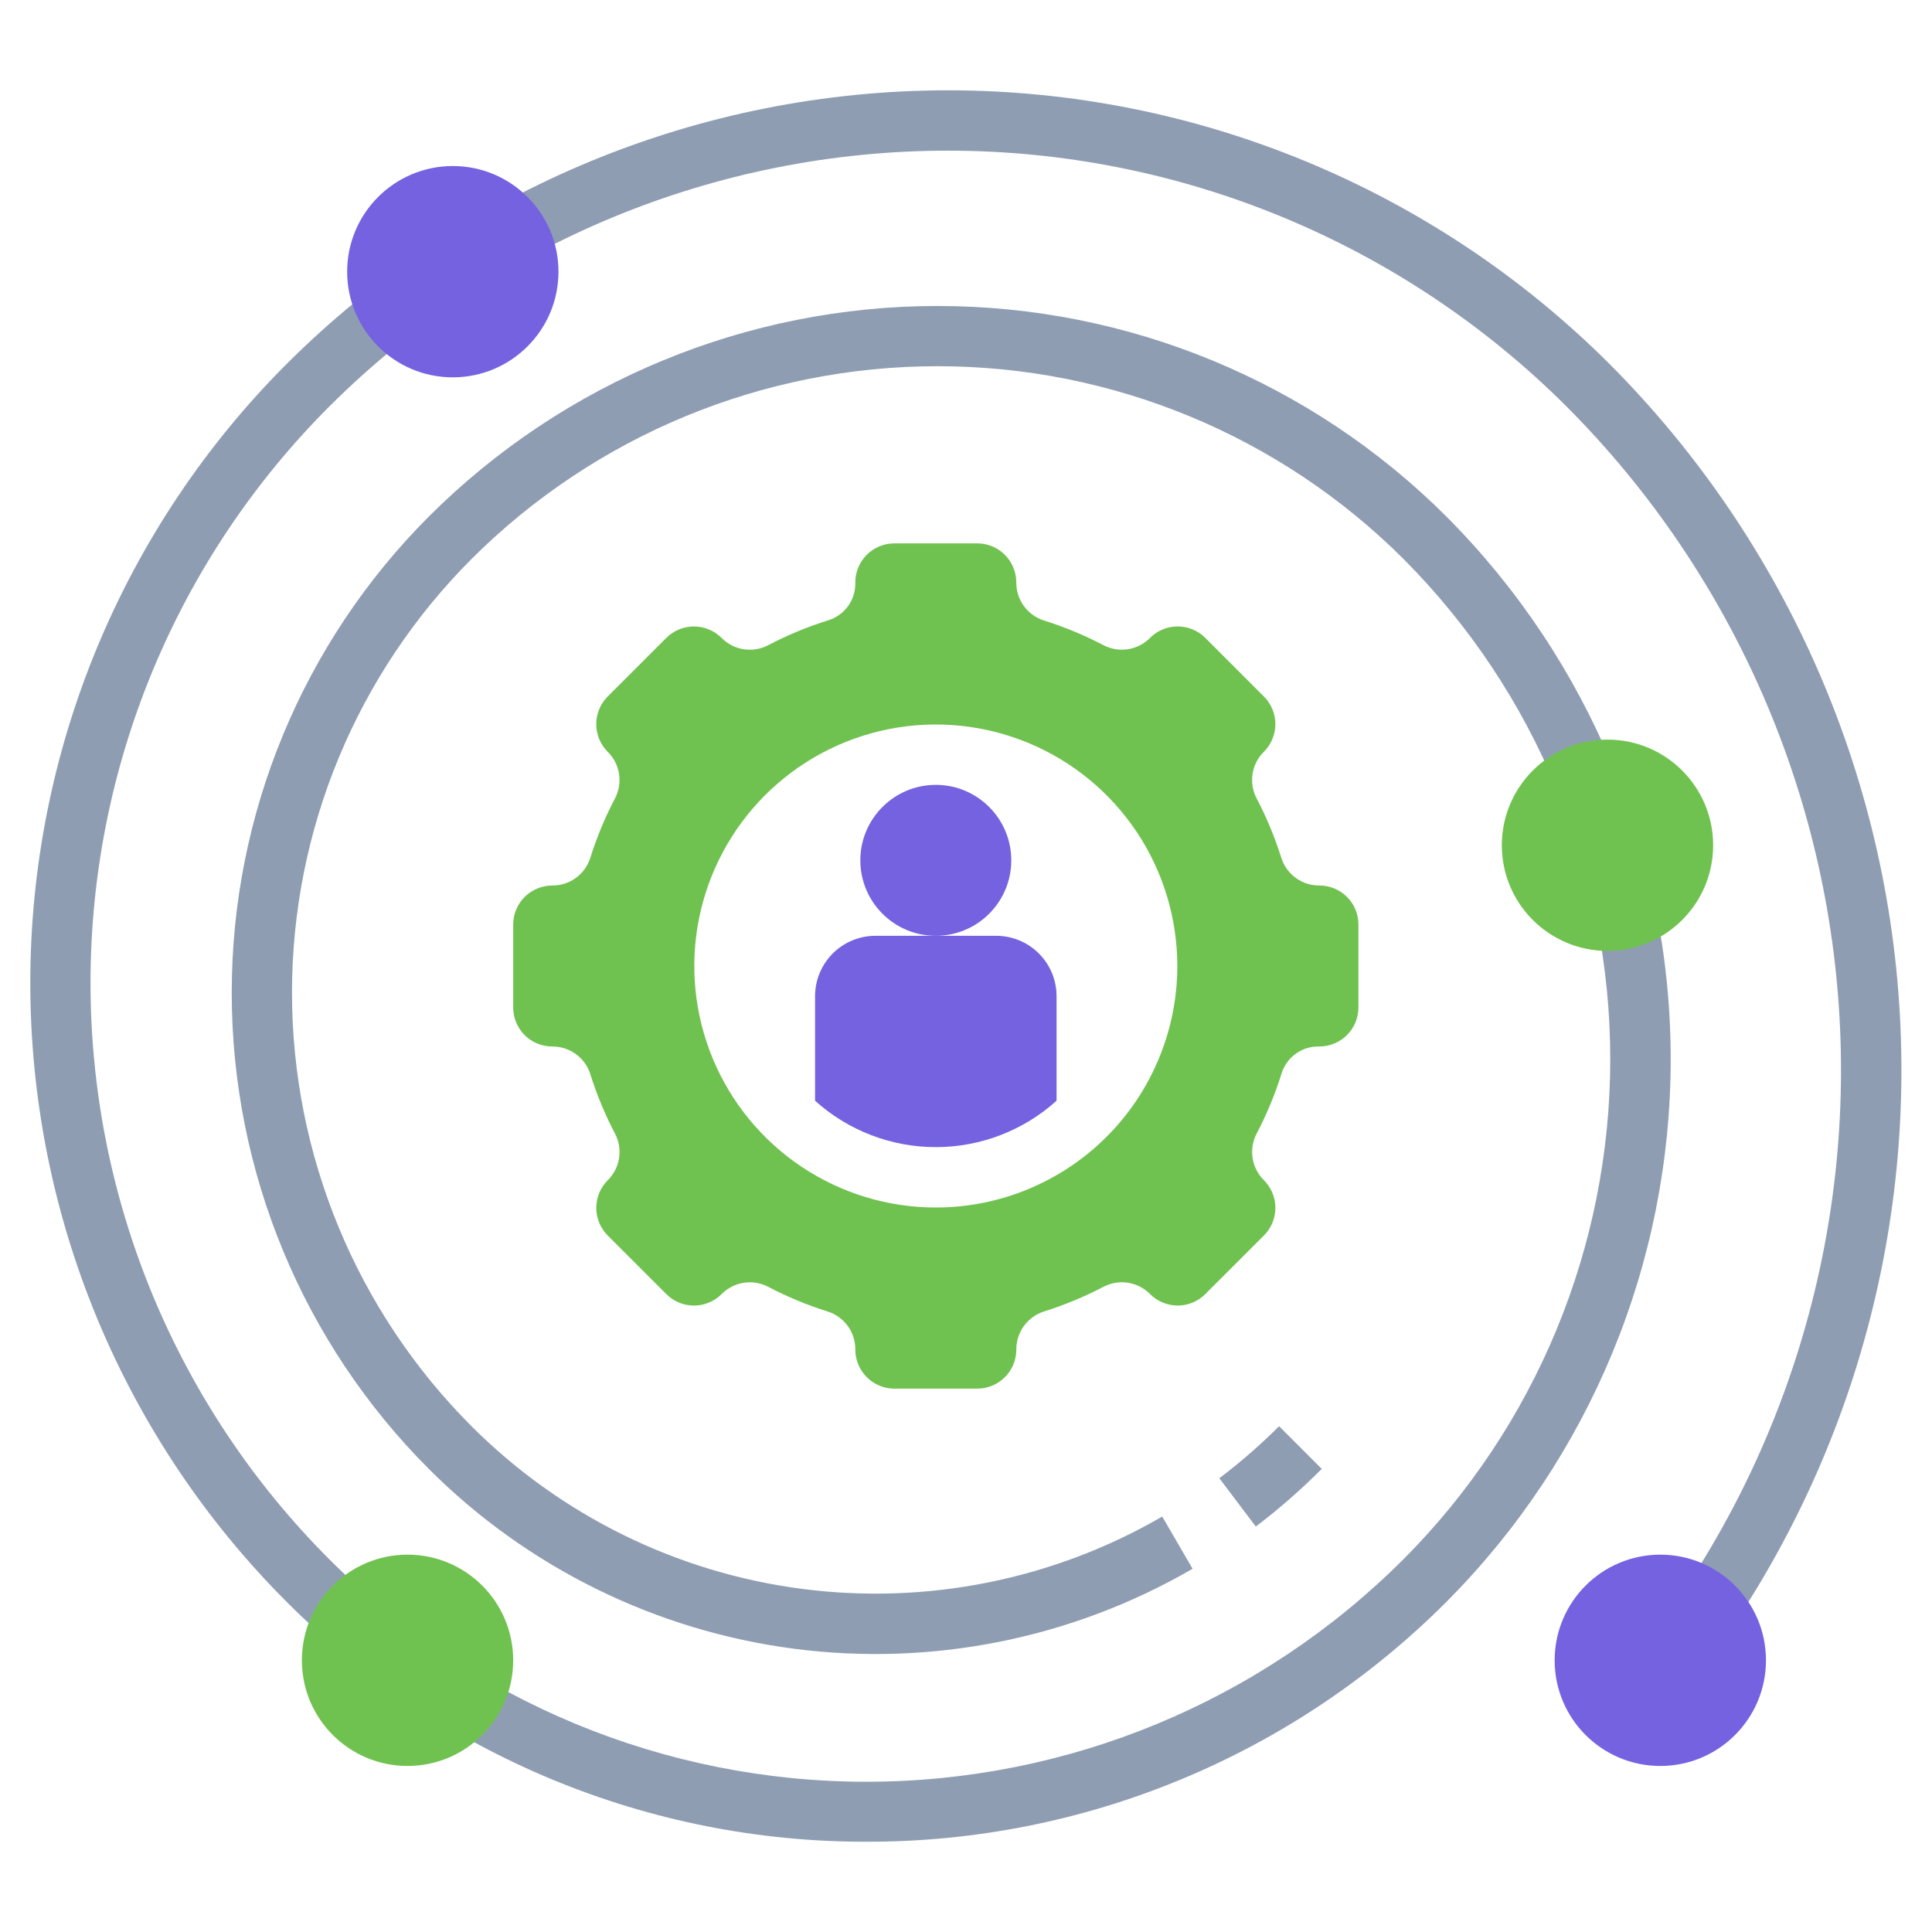 <svg width="161" height="161" viewBox="0 0 161 161" fill="none" xmlns="http://www.w3.org/2000/svg">
<path d="M72.199 153.478C63.229 153.493 54.345 151.735 46.056 148.307C37.767 144.878 30.237 139.846 23.899 133.499C17.123 126.725 11.748 118.682 8.08 109.829C4.413 100.977 2.525 91.489 2.525 81.907C2.525 72.326 4.413 62.838 8.08 53.986C11.748 45.133 17.123 37.09 23.899 30.316C38.526 15.723 58.344 7.527 79.006 7.527C99.668 7.527 119.486 15.723 134.113 30.316C149.052 45.294 157.737 65.392 158.409 86.536C159.081 107.68 151.689 128.289 137.731 144.186L133.957 140.86C147.069 125.922 154.011 106.558 153.377 86.692C152.744 66.826 144.581 47.945 130.544 33.873C116.861 20.222 98.322 12.555 78.994 12.555C59.666 12.555 41.127 20.222 27.443 33.873C21.134 40.18 16.13 47.669 12.715 55.911C9.3 64.153 7.543 72.986 7.543 81.907C7.543 90.829 9.3 99.662 12.715 107.904C16.13 116.146 21.134 123.635 27.443 129.942C39.313 141.811 55.411 148.479 72.196 148.479C88.982 148.479 105.08 141.811 116.949 129.942C127.988 118.878 134.188 103.886 134.188 88.257C134.188 72.627 127.988 57.636 116.949 46.572C106.645 36.291 92.683 30.517 78.127 30.517C63.571 30.517 49.609 36.291 39.305 46.572C29.719 56.159 24.334 69.161 24.334 82.718C24.334 96.275 29.719 109.276 39.305 118.863C46.727 126.283 56.394 131.043 66.801 132.402C77.208 133.762 87.772 131.645 96.852 126.38L99.383 130.732C89.344 136.553 77.665 138.894 66.158 137.393C54.652 135.892 43.964 130.632 35.755 122.43C25.226 111.9 19.311 97.619 19.311 82.728C19.311 67.836 25.226 53.555 35.755 43.025C47.003 31.801 62.245 25.498 78.135 25.498C94.025 25.498 109.266 31.801 120.514 43.025C132.496 55.033 139.225 71.304 139.225 88.267C139.225 105.23 132.496 121.501 120.514 133.509C114.173 139.856 106.64 144.887 98.349 148.314C90.057 151.741 81.171 153.496 72.199 153.478Z" fill="#8F9DB3"/>
<path d="M77.984 77.984C81.458 77.984 84.273 75.169 84.273 71.695C84.273 68.222 81.458 65.406 77.984 65.406C74.511 65.406 71.695 68.222 71.695 71.695C71.695 75.169 74.511 77.984 77.984 77.984Z" fill="#7562E0"/>
<path d="M104.65 127.213L101.611 123.188C103.368 121.857 105.031 120.408 106.59 118.851L110.147 122.408C108.426 124.133 106.59 125.738 104.65 127.213Z" fill="#8F9DB3"/>
<path d="M109.95 73.791C109.249 73.796 108.564 73.579 107.994 73.169C107.425 72.759 107.001 72.179 106.783 71.512C106.243 69.784 105.547 68.108 104.705 66.506C104.384 65.88 104.271 65.168 104.383 64.473C104.495 63.778 104.825 63.138 105.327 62.644C105.629 62.342 105.869 61.983 106.032 61.589C106.196 61.194 106.28 60.771 106.28 60.344C106.28 59.916 106.196 59.493 106.032 59.099C105.869 58.704 105.629 58.345 105.327 58.043L100.439 53.155C100.137 52.853 99.778 52.613 99.383 52.45C98.989 52.286 98.566 52.202 98.138 52.202C97.711 52.202 97.288 52.286 96.893 52.45C96.499 52.613 96.14 52.853 95.838 53.155C95.344 53.657 94.703 53.987 94.009 54.099C93.314 54.211 92.602 54.098 91.976 53.776C90.374 52.935 88.698 52.239 86.97 51.699C86.303 51.481 85.723 51.057 85.313 50.487C84.903 49.918 84.685 49.233 84.691 48.531C84.69 47.669 84.347 46.843 83.737 46.233C83.127 45.624 82.301 45.281 81.438 45.281H74.53C74.103 45.281 73.68 45.365 73.285 45.528C72.89 45.691 72.531 45.931 72.229 46.233C71.927 46.535 71.687 46.894 71.523 47.289C71.359 47.683 71.275 48.107 71.275 48.534V48.604C71.282 49.285 71.071 49.951 70.674 50.504C70.276 51.057 69.712 51.468 69.064 51.678C67.312 52.222 65.614 52.925 63.99 53.779C63.364 54.1 62.652 54.213 61.957 54.101C61.263 53.99 60.622 53.659 60.129 53.158C59.826 52.855 59.468 52.616 59.073 52.452C58.678 52.289 58.255 52.205 57.828 52.205C57.401 52.205 56.978 52.289 56.583 52.452C56.188 52.616 55.83 52.855 55.527 53.158L50.639 58.045C50.337 58.348 50.098 58.706 49.934 59.101C49.77 59.496 49.686 59.919 49.686 60.346C49.686 60.773 49.77 61.196 49.934 61.591C50.098 61.986 50.337 62.344 50.639 62.647C51.141 63.14 51.471 63.781 51.583 64.475C51.695 65.17 51.582 65.882 51.261 66.508C50.419 68.111 49.724 69.786 49.183 71.514C48.965 72.181 48.541 72.762 47.972 73.171C47.403 73.581 46.717 73.799 46.016 73.793C45.154 73.794 44.327 74.137 43.717 74.747C43.108 75.357 42.766 76.184 42.766 77.046V83.954C42.765 84.381 42.849 84.805 43.013 85.2C43.176 85.594 43.415 85.953 43.717 86.256C44.02 86.558 44.378 86.798 44.773 86.961C45.168 87.125 45.591 87.209 46.018 87.209C46.72 87.203 47.404 87.421 47.974 87.83C48.543 88.239 48.968 88.819 49.185 89.486C49.725 91.215 50.421 92.891 51.263 94.494C51.585 95.12 51.697 95.832 51.586 96.527C51.474 97.222 51.143 97.862 50.642 98.356C50.34 98.658 50.1 99.017 49.937 99.411C49.773 99.806 49.689 100.229 49.689 100.656C49.689 101.084 49.773 101.507 49.937 101.902C50.1 102.296 50.34 102.655 50.642 102.957L55.53 107.845C55.832 108.147 56.191 108.387 56.585 108.55C56.98 108.714 57.403 108.798 57.83 108.798C58.258 108.798 58.681 108.714 59.076 108.55C59.47 108.387 59.829 108.147 60.131 107.845C60.625 107.344 61.265 107.013 61.96 106.901C62.654 106.789 63.367 106.902 63.992 107.223C65.595 108.065 67.271 108.761 68.999 109.301C69.666 109.519 70.246 109.943 70.656 110.512C71.066 111.082 71.283 111.767 71.278 112.469C71.278 113.331 71.621 114.157 72.231 114.767C72.841 115.376 73.668 115.719 74.53 115.719H81.438C81.866 115.719 82.289 115.635 82.684 115.472C83.079 115.309 83.438 115.069 83.74 114.767C84.042 114.465 84.282 114.106 84.446 113.711C84.609 113.317 84.694 112.893 84.694 112.466C84.688 111.765 84.906 111.079 85.316 110.51C85.725 109.94 86.306 109.516 86.973 109.299C88.701 108.758 90.376 108.063 91.979 107.221C92.605 106.9 93.317 106.787 94.011 106.899C94.706 107.01 95.347 107.341 95.84 107.842C96.142 108.145 96.501 108.384 96.896 108.548C97.29 108.711 97.713 108.796 98.141 108.796C98.568 108.796 98.991 108.711 99.386 108.548C99.781 108.384 100.139 108.145 100.441 107.842L105.329 102.954C105.631 102.652 105.871 102.294 106.035 101.899C106.198 101.504 106.282 101.081 106.282 100.654C106.282 100.227 106.198 99.804 106.035 99.409C105.871 99.014 105.631 98.656 105.329 98.353C104.828 97.86 104.497 97.219 104.386 96.525C104.274 95.83 104.387 95.118 104.708 94.492C105.561 92.868 106.265 91.17 106.808 89.418C107.018 88.77 107.43 88.206 107.983 87.808C108.536 87.41 109.201 87.2 109.882 87.207H109.953C110.815 87.206 111.642 86.863 112.251 86.253C112.861 85.643 113.203 84.816 113.203 83.954V77.046C113.203 76.619 113.12 76.195 112.956 75.8C112.793 75.406 112.553 75.047 112.251 74.744C111.949 74.442 111.591 74.202 111.196 74.039C110.801 73.875 110.378 73.791 109.95 73.791ZM77.984 100.625C74.004 100.625 70.113 99.445 66.803 97.233C63.494 95.022 60.914 91.879 59.391 88.201C57.868 84.524 57.469 80.478 58.246 76.574C59.023 72.67 60.939 69.084 63.754 66.269C66.568 63.455 70.154 61.538 74.058 60.762C77.962 59.985 82.008 60.384 85.686 61.907C89.363 63.43 92.506 66.01 94.718 69.319C96.929 72.629 98.109 76.52 98.109 80.5C98.109 85.838 95.989 90.956 92.215 94.731C88.441 98.505 83.322 100.625 77.984 100.625Z" fill="#70C250"/>
<path d="M138.359 147.164C143.222 147.164 147.164 143.222 147.164 138.359C147.164 133.497 143.222 129.555 138.359 129.555C133.497 129.555 129.555 133.497 129.555 138.359C129.555 143.222 133.497 147.164 138.359 147.164Z" fill="#7562E0"/>
<path d="M33.961 147.164C38.824 147.164 42.766 143.222 42.766 138.359C42.766 133.497 38.824 129.555 33.961 129.555C29.098 129.555 25.156 133.497 25.156 138.359C25.156 143.222 29.098 147.164 33.961 147.164Z" fill="#70C250"/>
<path d="M37.734 31.445C42.597 31.445 46.539 27.503 46.539 22.641C46.539 17.778 42.597 13.836 37.734 13.836C32.872 13.836 28.93 17.778 28.93 22.641C28.93 27.503 32.872 31.445 37.734 31.445Z" fill="#7562E0"/>
<path d="M133.957 79.242C138.82 79.242 142.762 75.3 142.762 70.438C142.762 65.575 138.82 61.633 133.957 61.633C129.094 61.633 125.152 65.575 125.152 70.438C125.152 75.3 129.094 79.242 133.957 79.242Z" fill="#70C250"/>
<path d="M83.016 77.984H72.953C71.619 77.984 70.339 78.514 69.395 79.458C68.452 80.401 67.922 81.681 67.922 83.016V91.727C70.682 94.216 74.267 95.594 77.984 95.594C81.701 95.594 85.286 94.216 88.047 91.727V83.016C88.047 81.681 87.517 80.401 86.573 79.458C85.63 78.514 84.35 77.984 83.016 77.984Z" fill="#7562E0"/>
</svg>
